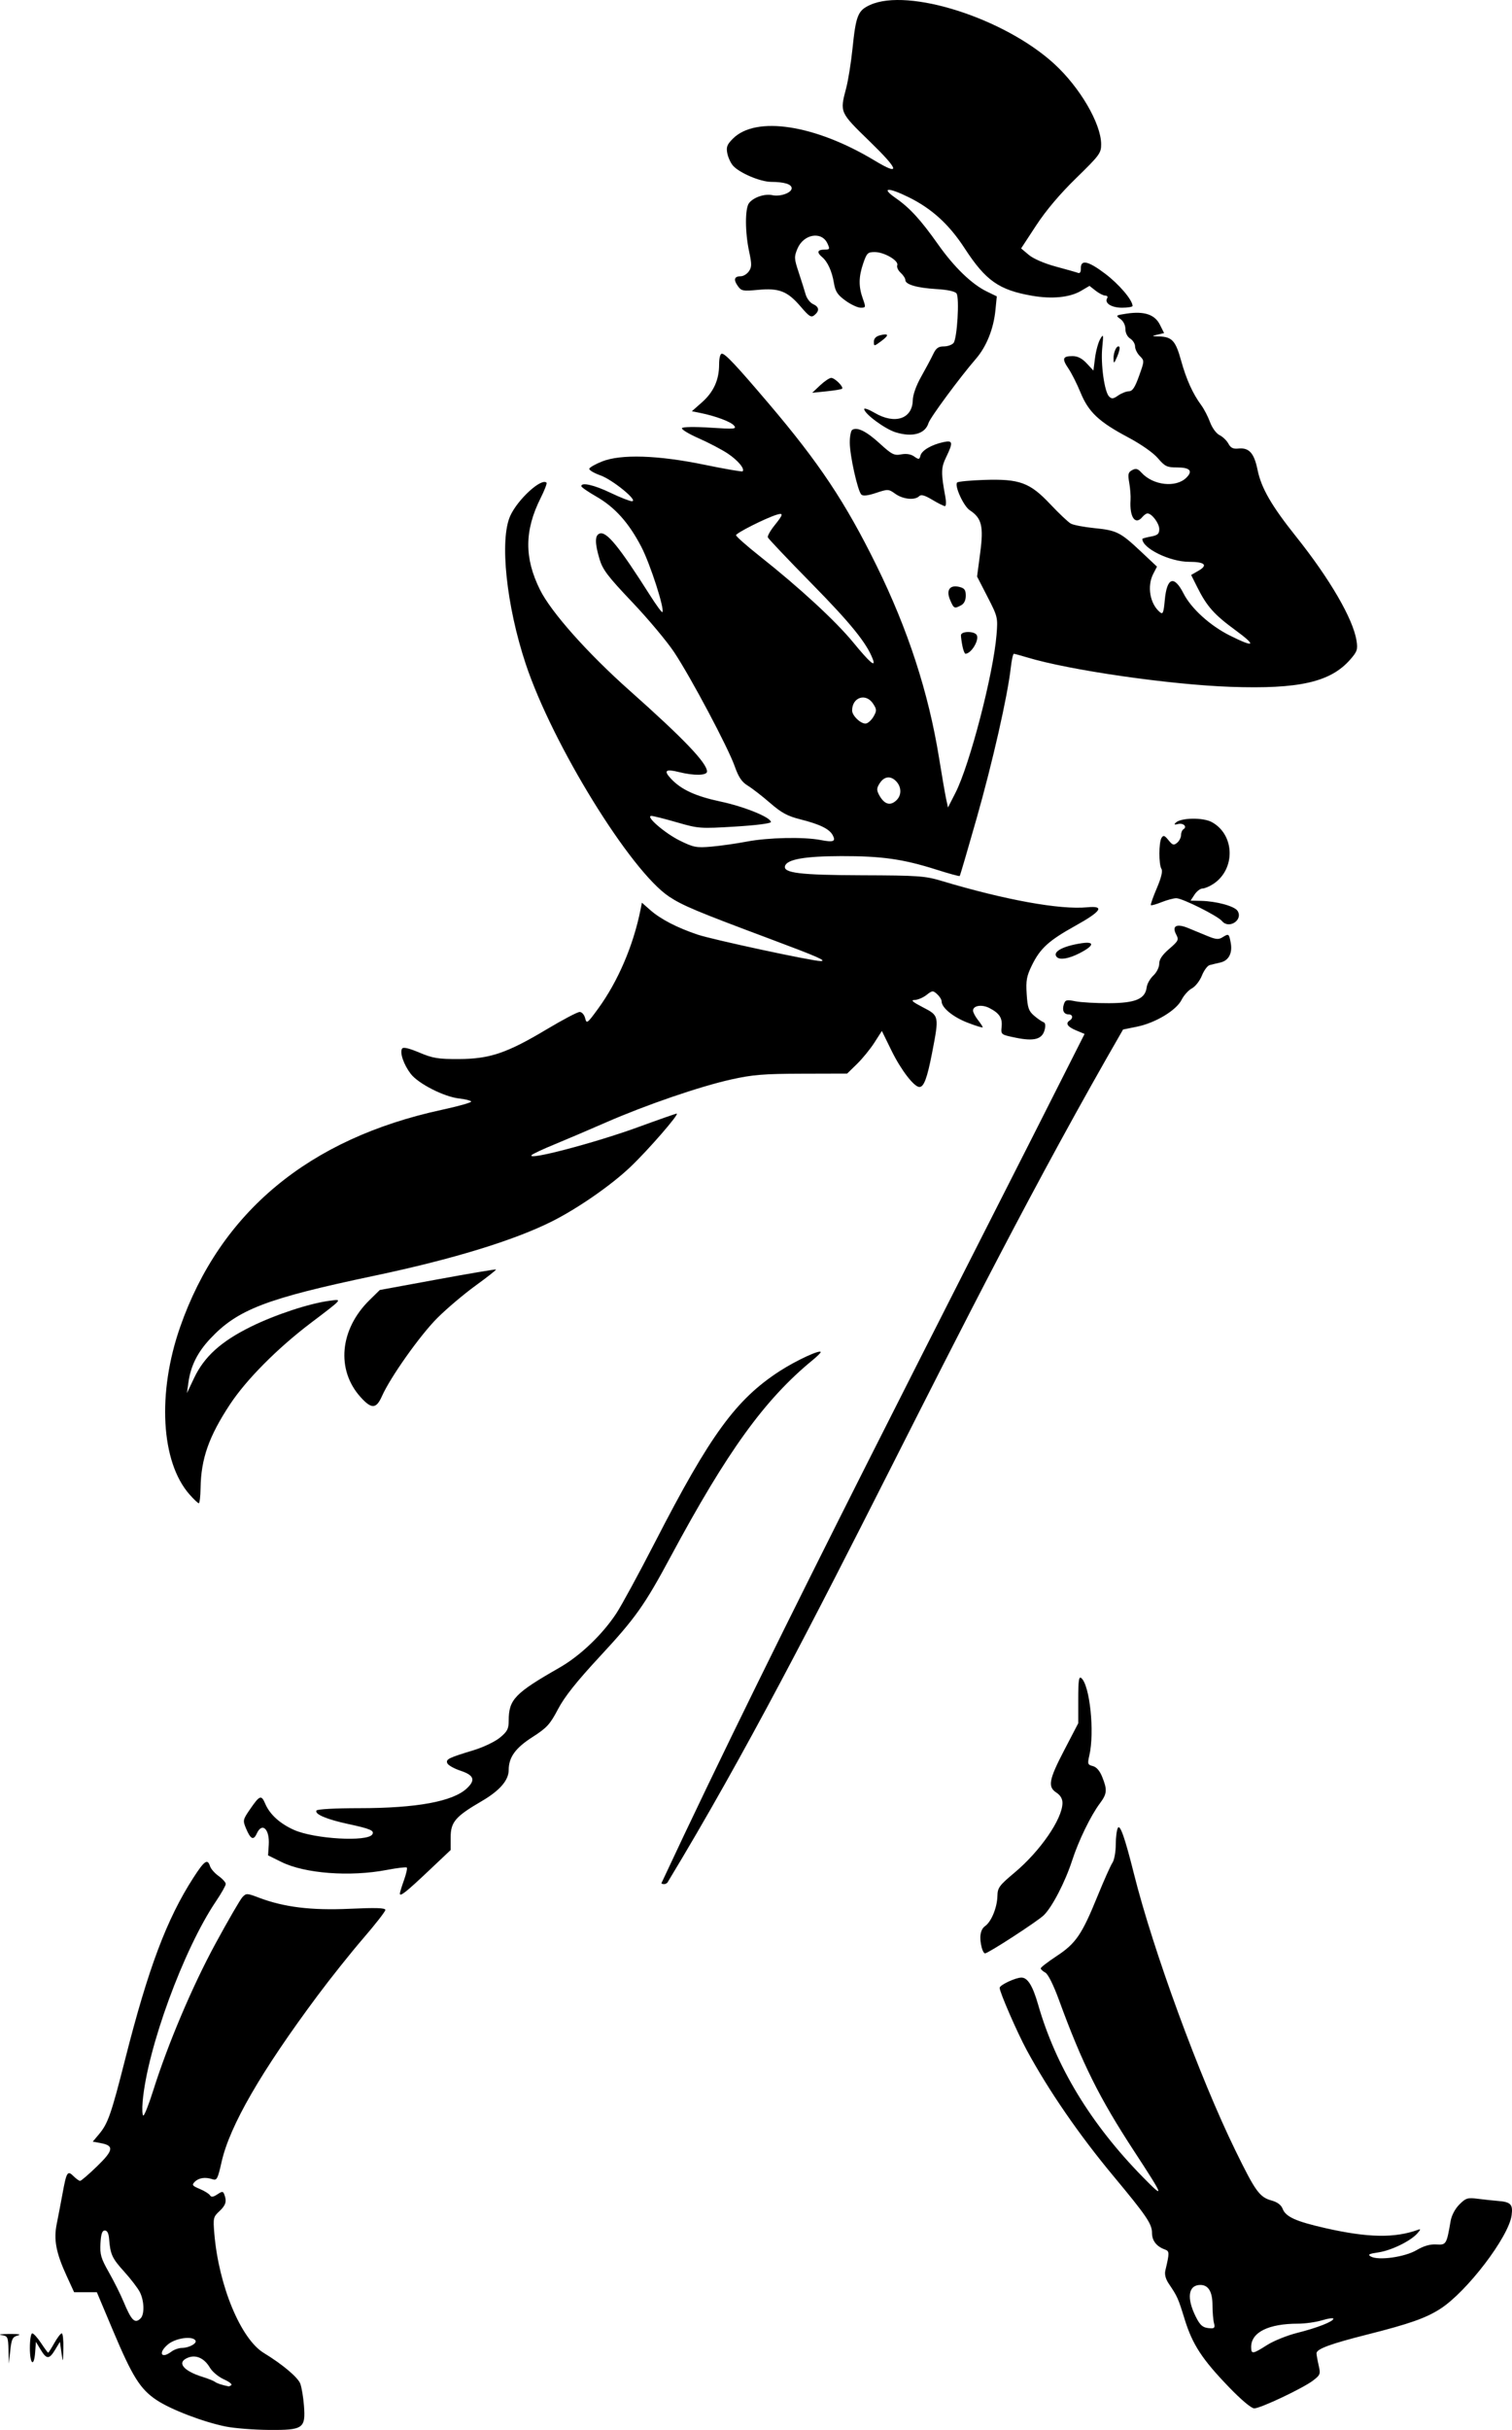 <?xml version="1.0" encoding="UTF-8" standalone="no"?>
<!-- Created with Inkscape (http://www.inkscape.org/) -->

<svg
   version="1.1"
   id="svg776"
   width="625.206"
   height="1004.063"
   viewBox="0 0 625.206 1004.063"
   sodipodi:docname="johnnie_walker_nuevo_logo.svg"
   inkscape:version="1.2.1 (9c6d41e410, 2022-07-14)"
   xmlns:inkscape="http://www.inkscape.org/namespaces/inkscape"
   xmlns:sodipodi="http://sodipodi.sourceforge.net/DTD/sodipodi-0.dtd"
   xmlns="http://www.w3.org/2000/svg"
   xmlns:svg="http://www.w3.org/2000/svg">
  <defs
     id="defs780" />
  <sodipodi:namedview
     id="namedview778"
     pagecolor="#ffffff"
     bordercolor="#000000"
     borderopacity="0.25"
     inkscape:showpageshadow="2"
     inkscape:pageopacity="0.0"
     inkscape:pagecheckerboard="0"
     inkscape:deskcolor="#d1d1d1"
     showgrid="false"
     inkscape:zoom="0.75202156"
     inkscape:cx="511.95341"
     inkscape:cy="456.10394"
     inkscape:window-width="1920"
     inkscape:window-height="1017"
     inkscape:window-x="-8"
     inkscape:window-y="-8"
     inkscape:window-maximized="1"
     inkscape:current-layer="g782" />
  <g
     inkscape:groupmode="layer"
     inkscape:label="Image"
     id="g782"
     transform="translate(-264.653,-48.854)">
    <path
       style="fill:#000000"
       d="m 358,1051.502 c -9.282,-1.871 -22.632,-6.974 -28.584,-10.926 -6.758,-4.487 -10.014,-9.669 -18.021,-28.678 L 304.699,996 h -4.701 -4.701 l -3.099,-6.75 c -4.377,-9.534 -5.41,-14.937 -4.096,-21.427 0.593,-2.928 1.671,-8.561 2.395,-12.518 1.656,-9.047 2.081,-9.727 4.54,-7.268 1.08,1.08 2.312,1.964 2.737,1.964 0.426,0 3.563,-2.696 6.972,-5.991 6.819,-6.59 7.16,-8.561 1.661,-9.593 l -3.399,-0.638 2.533,-3.01 c 3.758,-4.466 5.068,-8.215 10.925,-31.269 9.518,-37.459 17.131,-57.684 28.139,-74.75 4.589,-7.114 5.863,-7.998 6.886,-4.776 0.345,1.086 1.95,2.916 3.567,4.068 1.617,1.152 2.939,2.626 2.938,3.276 -0.002,0.65 -1.827,3.882 -4.057,7.182 -13.39,19.818 -28.445,60.926 -30.305,82.75 -0.27,3.163 -0.133,5.75 0.304,5.75 0.437,0 2.252,-4.612 4.033,-10.25 6.136,-19.416 16.224,-43.204 25.762,-60.75 5.232,-9.625 10.254,-18.284 11.159,-19.242 1.563,-1.654 1.9,-1.645 6.73,0.19 10.431,3.964 21.707,5.349 37.627,4.623 10.78,-0.491 14.75,-0.365 14.75,0.469 0,0.628 -4.115,5.908 -9.145,11.734 -5.03,5.826 -13.531,16.48 -18.892,23.676 -23.397,31.406 -36.335,53.813 -39.69,68.738 -1.58,7.029 -1.949,7.729 -3.763,7.131 -2.993,-0.987 -5.658,-0.602 -7.317,1.058 -1.303,1.303 -1.062,1.651 2.042,2.948 1.936,0.809 3.841,1.991 4.234,2.627 0.523,0.847 1.334,0.751 3.03,-0.36 2.074,-1.359 2.376,-1.356 2.907,0.027 1.09,2.842 0.611,4.459 -2.053,6.928 -2.497,2.314 -2.613,2.832 -2.074,9.263 1.803,21.504 10.933,43.508 20.455,49.298 7.693,4.678 14.086,10.055 15.081,12.683 0.564,1.49 1.247,5.56 1.517,9.045 0.736,9.481 -0.289,10.188 -14.584,10.069 -6.188,-0.052 -14.175,-0.684 -17.75,-1.404 z m 2.329,-17.164 c 0.364,-0.364 -1.084,-1.444 -3.217,-2.399 -2.134,-0.955 -4.681,-3.094 -5.661,-4.753 -2.29,-3.876 -5.641,-5.445 -8.947,-4.188 -4.953,1.883 -2.288,5.449 5.996,8.02 2.2,0.683 4.45,1.585 5,2.004 0.841,0.641 2.903,1.328 5.583,1.861 0.321,0.064 0.881,-0.182 1.246,-0.546 z m -24.77,-13.806 c 1.068,-0.807 2.983,-1.482 4.257,-1.5 3.033,-0.042 6.398,-1.876 5.653,-3.082 -1.247,-2.018 -8.244,-1.01 -11.395,1.641 -4.149,3.491 -2.793,6.176 1.485,2.941 z M 322.8,1006.8 c 1.676,-1.676 1.496,-7.326 -0.347,-10.891 -0.851,-1.645 -3.766,-5.442 -6.477,-8.436 -4.973,-5.492 -5.714,-7.1 -6.206,-13.473 -0.179,-2.324 -0.774,-3.5 -1.77,-3.5 -1.107,0 -1.58,1.392 -1.804,5.307 -0.264,4.606 0.197,6.191 3.495,12 2.09,3.681 4.806,9.112 6.036,12.069 3.295,7.918 4.702,9.295 7.073,6.924 z m 450.008,28.407 c -11.116,-11.531 -15.082,-17.61 -18.318,-28.075 -2.707,-8.755 -2.953,-9.306 -6.54,-14.632 -1.331,-1.975 -1.817,-3.854 -1.425,-5.5 1.734,-7.273 1.721,-7.969 -0.163,-8.64 C 742.874,977.116 741,974.717 741,971.495 c 0,-3.714 -2.261,-7.043 -15.965,-23.502 C 710.842,930.946 698.32,912.769 689.219,896 685.287,888.756 678,872.025 678,870.242 678,869.084 684.552,866 687.011,866 c 2.574,0 4.664,3.377 6.891,11.13 7.346,25.584 21.825,49.423 43.303,71.295 9.228,9.397 8.904,8.435 -3.594,-10.688 -14.458,-22.121 -21.463,-36.206 -31.093,-62.518 -2.282,-6.234 -4.501,-10.676 -5.64,-11.285 C 695.845,863.382 695,862.591 695,862.177 c 0,-0.414 2.972,-2.707 6.605,-5.095 7.912,-5.202 10.4,-8.852 16.887,-24.779 2.644,-6.492 5.415,-12.691 6.158,-13.776 0.743,-1.085 1.357,-4.46 1.365,-7.5 0.008,-3.04 0.418,-6.163 0.909,-6.94 0.913,-1.442 2.95,4.416 6.577,18.912 7.959,31.811 27.161,84.14 42.015,114.5 8.294,16.953 9.957,19.24 15,20.632 2.322,0.641 3.899,1.829 4.489,3.38 1.272,3.345 5.514,5.258 17.834,8.041 17.509,3.956 28.5,4.146 38.136,0.659 1.206,-0.436 1.154,-0.128 -0.246,1.47 -2.786,3.18 -10.763,7.072 -16.114,7.863 -3.948,0.583 -4.546,0.912 -3.114,1.714 3.119,1.746 13.981,0.234 18.858,-2.624 3.026,-1.773 5.634,-2.527 8.201,-2.368 4.102,0.253 4.25,0.011 5.917,-9.668 0.403,-2.341 1.85,-5.079 3.62,-6.849 2.677,-2.677 3.383,-2.893 7.676,-2.347 2.6,0.331 6.303,0.726 8.228,0.878 5.365,0.423 6.306,1.404 5.697,5.938 -1.199,8.937 -18.485,31.586 -29.503,38.656 -5.968,3.83 -12.73,6.207 -30.214,10.621 -15.299,3.863 -20.991,5.972 -20.956,7.767 0.013,0.68 0.418,2.935 0.9,5.012 0.818,3.524 0.663,3.938 -2.333,6.223 -4.187,3.194 -21.75,11.502 -24.315,11.502 -1.195,0 -5.381,-3.516 -10.469,-8.793 z m 15.746,-17.36 c 2.72,-1.734 8.321,-3.997 12.446,-5.028 8.245,-2.061 15,-4.705 15,-5.873 0,-0.413 -2.097,-0.119 -4.659,0.652 -2.562,0.771 -7.04,1.402 -9.951,1.402 -12.225,0 -19.39,3.56 -19.39,9.635 0,3.066 0.628,2.99 6.554,-0.788 z m -21.924,-9.097 c -0.332,-1.238 -0.609,-4.58 -0.617,-7.429 C 765.999,995.795 764.315,993 761,993 c -5.017,0 -5.783,5.356 -1.882,13.158 1.881,3.761 3.016,4.627 6.249,4.763 1.459,0.062 1.735,-0.412 1.264,-2.171 z M 268.163,1019.816 c -0.154,-5.383 -0.308,-5.705 -2.913,-6.1 -1.512,-0.229 -0.05,-0.439 3.25,-0.467 3.876,-0.032 5.115,0.194 3.5,0.64 -2.171,0.599 -2.577,1.409 -3.087,6.15 l -0.587,5.46 z M 277,1019 c 0,-3.3 0.444,-6 0.986,-6 0.542,0 2.177,1.8 3.633,4 1.456,2.2 2.783,4 2.95,4 0.167,0 1.315,-1.8 2.551,-4 1.236,-2.2 2.615,-4 3.064,-4 0.449,0 0.748,2.812 0.666,6.25 -0.146,6.062 -0.169,6.115 -0.787,1.75 l -0.636,-4.5 -1.963,3.244 c -2.468,4.077 -3.535,4.078 -5.998,0.01 l -1.966,-3.25 -0.307,4.25 C 278.726,1027.204 277,1025.827 277,1019 Z M 670.63,853.75 c -1.149,-4.287 -0.65,-7.623 1.35,-9.023 2.591,-1.815 5,-7.696 5.098,-12.444 0.07,-3.423 0.744,-4.34 7.096,-9.66 10.609,-8.885 19.749,-22.157 19.804,-28.757 0.014,-1.723 -0.843,-3.202 -2.478,-4.273 -3.705,-2.428 -3.177,-5.295 3.25,-17.64 l 5.75,-11.045 v -9.866 c 0,-7.765 0.266,-9.646 1.247,-8.833 3.556,2.946 5.577,22.385 3.333,32.05 -0.799,3.439 -0.676,3.806 1.451,4.34 1.513,0.38 2.873,1.955 3.896,4.513 2.141,5.35 1.994,6.938 -1.008,10.945 -3.74,4.991 -8.795,15.385 -11.402,23.444 -2.906,8.982 -8.369,19.513 -11.818,22.781 C 693.418,842.915 673.235,856 671.953,856 c -0.396,0 -0.991,-1.012 -1.323,-2.25 z M 429.995,831.3 c -0.003,-0.44 0.757,-2.927 1.689,-5.527 0.932,-2.6 1.465,-4.956 1.185,-5.236 -0.28,-0.28 -4.005,0.16 -8.277,0.977 -15.226,2.913 -33.88,1.503 -43.592,-3.296 l -5.5,-2.718 0.281,-4.361 c 0.419,-6.51 -2.748,-9.499 -4.948,-4.671 -1.359,2.983 -2.568,2.408 -4.461,-2.122 -1.361,-3.257 -1.289,-3.606 1.615,-7.827 4.073,-5.92 4.716,-6.154 6.36,-2.31 1.876,4.386 6.113,8.223 11.915,10.788 8.496,3.757 30.388,4.997 32.344,1.832 0.961,-1.554 -0.812,-2.32 -9.903,-4.273 -8.965,-1.927 -14.098,-4.108 -13.176,-5.6 0.339,-0.549 7.841,-0.957 17.591,-0.957 23.817,0 38.796,-2.752 44.585,-8.19 3.671,-3.448 2.959,-5.429 -2.615,-7.281 -2.702,-0.897 -5.168,-2.297 -5.48,-3.111 -0.639,-1.666 0.437,-2.195 11.019,-5.418 3.919,-1.194 8.757,-3.515 10.75,-5.158 3.052,-2.516 3.624,-3.612 3.624,-6.947 0,-8.797 2.448,-11.357 21,-21.962 8.538,-4.881 17.732,-13.653 23.512,-22.433 2.172,-3.3 9.389,-16.575 16.038,-29.5 22.801,-44.325 33.463,-58.932 51.56,-70.639 C 593.888,610.975 604,606.311 604,607.569 c 0,0.308 -1.462,1.757 -3.25,3.22 -19.839,16.236 -35.366,37.698 -58.752,81.211 -10.866,20.218 -14.535,25.389 -29.311,41.318 -9.668,10.421 -14.596,16.621 -17.295,21.758 -3.324,6.326 -4.596,7.71 -10.649,11.59 -6.97,4.468 -9.737,8.315 -9.746,13.553 -0.007,4.259 -3.711,8.528 -11.182,12.884 C 452.952,799.435 451,801.715 451,808.065 v 5.219 l -9.11,8.608 c -9.285,8.773 -11.886,10.83 -11.895,9.407 z m 108.119,-4.229 C 586.234,723.941 657.167,587.15 713.121,476.078 l -3.561,-1.488 C 706.007,473.105 705.108,471.669 707,470.5 c 1.488,-0.92 1.209,-2.5 -0.441,-2.5 -2.008,0 -2.809,-1.637 -2.019,-4.127 0.6,-1.889 1.101,-2.023 4.815,-1.283 2.28,0.454 8.551,0.806 13.936,0.782 10.919,-0.048 14.93,-1.754 15.514,-6.598 0.168,-1.39 1.405,-3.562 2.75,-4.825 1.381,-1.297 2.439,-3.419 2.43,-4.873 -0.011,-1.791 1.248,-3.663 4.132,-6.144 3.78,-3.251 4.039,-3.772 2.923,-5.857 -1.943,-3.631 0.063,-4.747 4.926,-2.74 2.219,0.916 5.874,2.424 8.122,3.351 3.254,1.342 4.475,1.444 5.986,0.5 2.656,-1.659 2.759,-1.594 3.472,2.209 0.808,4.309 -0.83,7.41 -4.325,8.186 -1.497,0.333 -3.467,0.805 -4.378,1.05 -0.911,0.245 -2.362,2.207 -3.224,4.361 -0.862,2.154 -2.714,4.518 -4.117,5.252 -1.402,0.735 -3.327,2.872 -4.276,4.75 -2.206,4.363 -10.815,9.535 -18.459,11.091 l -5.732,1.167 c -72.652,125.682 -123.235,244.98 -188.383,352.461 -0.703,0.741 -1.693,0.88 -2.538,0.357 z M 342.959,666.301 c -11.774,-13.41 -13.347,-41.861 -3.822,-69.115 16.595,-47.484 53.22,-77.865 108.195,-89.748 6.935,-1.499 12.408,-3.051 12.162,-3.449 -0.246,-0.398 -2.5,-0.955 -5.008,-1.238 -6.258,-0.705 -16.917,-6.141 -20.02,-10.209 -2.88,-3.775 -4.583,-8.732 -3.567,-10.377 0.465,-0.753 2.73,-0.24 7.142,1.616 5.616,2.363 7.768,2.713 16.46,2.673 12.698,-0.059 19.813,-2.477 36.303,-12.336 6.547,-3.915 12.636,-7.118 13.532,-7.118 0.912,0 1.91,1.125 2.27,2.559 0.612,2.437 0.87,2.247 5.391,-3.954 8.203,-11.251 14.582,-26.155 17.518,-40.927 l 0.561,-2.821 3.5,3.073 c 4.263,3.743 10.978,7.221 19.514,10.107 6.101,2.062 47.69,10.996 50.892,10.932 2.73,-0.055 -1.245,-1.795 -20.733,-9.081 -30.508,-11.405 -36.355,-13.853 -41.95,-17.567 -15.957,-10.592 -48.212,-62.904 -59.255,-96.099 C 474.006,299.064 471.161,271.845 475.643,262 c 3.115,-6.842 12.908,-15.783 14.998,-13.693 0.27,0.27 -0.827,3.123 -2.438,6.341 -6.711,13.413 -6.798,24.72 -0.289,37.851 4.606,9.293 19.644,26.205 37.068,41.687 C 547.348,354.059 557,364.147 557,367.65 c 0,1.684 -5.378,1.787 -11.595,0.222 -5.538,-1.395 -6.465,-0.634 -3.325,2.727 4.217,4.514 10.155,7.254 20.487,9.454 9.877,2.103 20.707,6.489 20.857,8.447 0.045,0.588 -6.047,1.37 -14.801,1.9 -14.469,0.875 -15.13,0.827 -24.051,-1.75 C 539.526,387.192 534.77,386 534.003,386 c -2.692,0 5.519,7.128 11.742,10.193 5.681,2.798 6.855,3.024 13,2.498 3.715,-0.318 10.355,-1.263 14.755,-2.1 8.816,-1.677 23.51,-1.985 30.491,-0.638 5.315,1.025 6.375,0.599 4.982,-2.004 -1.382,-2.583 -5.333,-4.515 -13.349,-6.529 -5.325,-1.338 -7.831,-2.693 -12.561,-6.796 -3.25,-2.819 -7.388,-6.025 -9.195,-7.125 -2.483,-1.511 -3.804,-3.466 -5.407,-8 -2.745,-7.768 -18.102,-36.678 -25.027,-47.117 -2.962,-4.464 -10.775,-13.791 -17.364,-20.727 -10.133,-10.666 -12.218,-13.412 -13.525,-17.815 -1.963,-6.61 -1.959,-9.746 0.014,-10.503 2.846,-1.092 7.961,5.155 20.891,25.517 2.569,4.046 4.859,7.168 5.088,6.938 1.061,-1.061 -4.999,-19.871 -8.684,-26.955 -5.205,-10.004 -10.946,-16.404 -18.701,-20.847 -3.352,-1.92 -6.108,-3.829 -6.125,-4.242 -0.069,-1.735 5.293,-0.517 12.111,2.75 4.017,1.925 7.991,3.482 8.831,3.46 2.78,-0.072 -7.992,-8.885 -13.061,-10.685 -2.706,-0.961 -4.768,-2.203 -4.582,-2.761 0.186,-0.557 2.55,-1.895 5.255,-2.973 7.793,-3.106 23.097,-2.622 42.308,1.337 8.465,1.745 15.589,2.974 15.831,2.732 1.017,-1.017 -1.984,-4.596 -6.191,-7.382 -2.484,-1.645 -7.876,-4.468 -11.982,-6.272 -4.106,-1.805 -7.212,-3.693 -6.901,-4.196 0.331,-0.535 5.187,-0.615 11.701,-0.193 10.112,0.655 11.014,0.576 9.816,-0.868 -1.319,-1.589 -7.671,-3.957 -14.048,-5.237 l -3.383,-0.679 4.129,-3.641 C 559.7,210.876 562,205.845 562,199.532 562,196.775 562.452,195 563.154,195 c 1.404,0 5.896,4.779 19.269,20.5 20.953,24.63 31.763,40.854 44.642,67 13.053,26.497 21.52,52.51 25.878,79.5 1.199,7.425 2.521,15.075 2.939,17 l 0.759,3.5 3.081,-6.026 c 5.905,-11.55 15.689,-49.154 16.988,-65.293 0.577,-7.162 0.497,-7.499 -3.727,-15.714 l -4.316,-8.395 1.301,-9.826 c 1.45,-10.954 0.622,-14.319 -4.318,-17.555 -2.579,-1.69 -6.456,-10.215 -5.213,-11.462 0.399,-0.4 5.401,-0.881 11.115,-1.068 14.724,-0.482 18.941,1.068 27.426,10.078 3.587,3.809 7.404,7.405 8.481,7.991 1.077,0.585 5.427,1.414 9.665,1.841 9.299,0.937 10.785,1.683 19.29,9.673 l 6.645,6.243 -1.529,2.957 c -2.664,5.151 -1.396,12.432 2.765,15.886 1.201,0.997 1.514,0.217 1.982,-4.938 0.859,-9.472 3.827,-10.529 7.785,-2.771 3.152,6.177 10.926,13.235 19.064,17.307 10.486,5.246 11.313,4.368 2.185,-2.319 -8.634,-6.325 -11.646,-9.729 -15.606,-17.642 l -2.52,-5.035 2.973,-1.706 C 764.28,282.359 762.885,281 756.334,281 748.383,281 737,275.424 737,271.529 c 0,-0.169 1.575,-0.602 3.5,-0.964 2.871,-0.539 3.5,-1.098 3.5,-3.111 C 744,265.082 740.916,261 739.122,261 c -0.483,0 -1.438,0.675 -2.122,1.5 -2.921,3.519 -5.334,0.034 -4.87,-7.035 0.107,-1.631 -0.137,-4.843 -0.543,-7.139 -0.628,-3.557 -0.449,-4.329 1.212,-5.218 1.547,-0.828 2.336,-0.616 3.823,1.027 4.803,5.307 14.319,6.369 18.612,2.077 2.79,-2.79 1.458,-4.211 -3.946,-4.211 -4.087,0 -4.956,-0.422 -7.864,-3.82 -1.947,-2.274 -6.971,-5.785 -12.418,-8.678 -11.983,-6.364 -16.257,-10.395 -19.552,-18.441 -1.45,-3.541 -3.7,-8.004 -5,-9.917 C 703.674,197.056 704.024,196 708.158,196 c 2.085,0 3.916,0.938 5.828,2.984 l 2.788,2.984 0.672,-5.234 c 0.369,-2.879 1.324,-6.359 2.121,-7.734 1.349,-2.327 1.409,-2.085 0.86,3.5 -0.679,6.912 0.914,18.268 2.831,20.186 1.077,1.077 1.739,1.005 3.749,-0.403 1.343,-0.941 3.329,-1.727 4.413,-1.747 1.502,-0.028 2.508,-1.534 4.23,-6.333 2.241,-6.247 2.243,-6.312 0.305,-8.25 C 734.879,194.879 734,193.104 734,192.008 c 0,-1.095 -0.9,-2.554 -2,-3.241 -1.199,-0.749 -2,-2.332 -2,-3.952 0,-1.617 -0.848,-3.297 -2.111,-4.182 -2.017,-1.413 -1.899,-1.511 2.659,-2.194 7.233,-1.085 11.607,0.37 13.705,4.559 l 1.753,3.5 -2.753,0.632 c -2.562,0.588 -2.506,0.64 0.805,0.75 5.241,0.174 6.723,1.821 8.974,9.971 2.135,7.73 4.83,13.69 8.328,18.422 1.153,1.56 2.791,4.715 3.639,7.012 0.887,2.401 2.565,4.686 3.949,5.376 1.323,0.66 2.964,2.242 3.646,3.517 0.926,1.73 1.957,2.242 4.072,2.022 4.486,-0.467 6.562,1.835 7.996,8.864 1.518,7.441 5.79,14.832 15.858,27.434 14.029,17.56 23.659,34.129 25.049,43.097 0.566,3.651 0.279,4.503 -2.632,7.818 -8.163,9.297 -21.096,12.238 -49.44,11.243 -25.245,-0.887 -66.753,-6.887 -84.144,-12.163 -2.671,-0.81 -5.135,-1.478 -5.477,-1.484 -0.341,-0.006 -0.922,2.652 -1.29,5.907 -1.316,11.63 -7.523,38.966 -14.097,62.082 -3.676,12.925 -6.824,23.647 -6.997,23.826 -0.173,0.179 -4.517,-1.009 -9.654,-2.641 -13.732,-4.362 -22.586,-5.618 -39.341,-5.581 -14.958,0.033 -22.329,1.313 -23.219,4.032 -0.962,2.939 6.095,3.804 31.719,3.886 23.393,0.074 26.12,0.267 33,2.325 26.423,7.906 48.966,11.987 60.237,10.904 7.377,-0.709 5.852,1.654 -4.93,7.643 -10.999,6.109 -14.529,9.318 -17.957,16.324 -2.192,4.481 -2.519,6.282 -2.16,11.915 0.359,5.641 0.816,6.975 3.049,8.896 1.445,1.243 3.178,2.443 3.852,2.668 0.805,0.268 0.99,1.346 0.539,3.141 -0.987,3.933 -4.328,4.869 -11.871,3.323 -6.241,-1.279 -6.258,-1.292 -5.937,-4.532 0.364,-3.674 -0.888,-5.594 -5.049,-7.746 C 670.664,463.775 667,464.343 667,466.433 c 0,0.714 0.9,2.442 2,3.84 1.1,1.398 2,2.776 2,3.061 0,0.285 -2.812,-0.572 -6.25,-1.904 -6.065,-2.35 -10.75,-6.198 -10.75,-8.83 0,-0.709 -0.831,-2.041 -1.846,-2.96 -1.73,-1.565 -2.006,-1.544 -4.408,0.345 -1.409,1.108 -3.616,2.037 -4.904,2.063 -1.735,0.036 -0.852,0.817 3.408,3.016 6.771,3.495 6.781,3.544 3.816,18.843 C 648.047,494.321 646.681,498 644.833,498 c -2.219,0 -7.633,-7.037 -11.526,-14.983 l -4.002,-8.167 -3.099,4.825 c -1.705,2.654 -4.935,6.615 -7.179,8.804 l -4.079,3.979 -18.724,0.05 c -15.813,0.042 -20.352,0.412 -29.198,2.378 -13.01,2.892 -35.315,10.541 -51.92,17.805 -6.933,3.033 -16.431,7.082 -21.106,8.998 -4.675,1.916 -8.936,3.903 -9.469,4.416 -2.654,2.556 26.159,-4.997 44.117,-11.565 C 536.98,511.493 544.099,509 544.468,509 c 1.288,0 -11.801,15.062 -19.177,22.069 -7.93,7.532 -21.648,17.053 -32.29,22.409 -15.679,7.891 -41.206,15.707 -73.5,22.503 -44.803,9.429 -56.634,13.97 -67.972,26.092 C 346.32,607.641 343.507,613.274 342.576,620 l -0.623,4.5 2.96,-6.245 c 4.193,-8.847 11.147,-15.128 23.476,-21.205 10.166,-5.011 24.25,-9.643 32.611,-10.726 5.346,-0.692 5.614,-1.006 -7.853,9.201 -13.803,10.463 -26.638,23.383 -33.387,33.61 -8.746,13.253 -12.002,22.51 -12.172,34.613 -0.048,3.436 -0.379,6.249 -0.734,6.25 -0.356,0.001 -2.108,-1.662 -3.894,-3.697 z M 635.429,379.429 c 2.038,-2.038 2.002,-5.295 -0.084,-7.6 -2.285,-2.525 -4.998,-2.287 -6.893,0.604 -1.308,1.997 -1.375,2.848 -0.373,4.75 2.152,4.085 4.724,4.871 7.35,2.246 z m -9.522,-34.57 c 1.322,-2.355 1.297,-2.899 -0.239,-5.243 C 622.698,335.083 617,336.936 617,342.434 c 0,2.214 3.804,5.75 5.777,5.37 0.91,-0.175 2.318,-1.501 3.129,-2.946 z M 625.558,321.25 c -2.466,-6.584 -9.058,-14.744 -25.058,-31.022 -9.9,-10.071 -18.161,-18.776 -18.358,-19.344 -0.197,-0.568 1.041,-2.773 2.75,-4.9 3.701,-4.605 3.844,-5.347 0.858,-4.425 -4.527,1.397 -16.75,7.557 -16.75,8.442 0,0.501 4.388,4.382 9.75,8.626 16.587,13.125 31.44,26.82 38.75,35.726 6.782,8.263 9.414,10.516 8.058,6.897 z M 413.758,626.154 c -10.183,-11.272 -8.646,-27.995 3.686,-40.098 l 4.248,-4.169 23.876,-4.388 c 13.132,-2.414 24.014,-4.25 24.183,-4.081 0.169,0.169 -3.643,3.17 -8.471,6.669 -4.828,3.499 -11.945,9.523 -15.814,13.388 -7.102,7.092 -19.396,24.436 -22.88,32.276 -2.366,5.326 -4.3,5.414 -8.827,0.404 z M 701.667,444.333 c -2.072,-2.072 2.302,-4.534 10.176,-5.728 5.647,-0.856 5.258,1.027 -0.854,4.145 -4.385,2.236 -8.047,2.858 -9.321,1.583 z m 68.302,-14.872 C 768.166,427.29 753.584,420 751.042,420 c -1.101,0 -3.83,0.731 -6.064,1.625 -2.234,0.894 -4.232,1.455 -4.44,1.246 -0.208,-0.208 0.889,-3.351 2.439,-6.983 1.842,-4.319 2.512,-7.086 1.936,-7.996 -1.159,-1.831 -1.135,-10.992 0.034,-12.839 0.755,-1.194 1.256,-1.025 2.87,0.968 1.678,2.072 2.184,2.224 3.569,1.074 0.888,-0.737 1.615,-2.158 1.615,-3.159 0,-1 0.457,-2.101 1.016,-2.447 1.682,-1.04 -0.091,-2.704 -2.273,-2.133 -1.46,0.382 -1.726,0.226 -0.946,-0.554 2.075,-2.075 11.229,-2.244 14.884,-0.275 9.586,5.163 9.965,19.451 0.677,25.574 -1.572,1.037 -3.594,1.888 -4.494,1.891 -0.899,0.004 -2.372,1.132 -3.273,2.507 l -1.638,2.5 4.273,0.096 c 6.464,0.145 13.929,2.19 15.163,4.154 2.358,3.753 -3.574,7.644 -6.422,4.212 z M 662.625,315.875 c -0.344,-1.719 -0.625,-3.744 -0.625,-4.5 0,-1.863 5.892,-1.821 6.608,0.047 0.864,2.251 -2.425,7.506 -4.733,7.563 -0.344,0.008 -0.906,-1.391 -1.25,-3.11 z m -5.106,-19.125 c -1.752,-4.112 -0.113,-6.367 3.897,-5.361 2.048,0.514 2.585,1.261 2.585,3.594 0,1.889 -0.694,3.317 -1.934,3.981 -2.785,1.491 -3.016,1.378 -4.547,-2.215 z m -7.358,-41.37 c -3.18,-1.906 -4.636,-2.304 -5.45,-1.491 -1.77,1.77 -6.65,1.29 -9.818,-0.966 -2.834,-2.018 -3.059,-2.029 -7.994,-0.39 -3.441,1.143 -5.406,1.359 -6.095,0.67 -1.502,-1.502 -4.73,-15.981 -4.77,-21.395 -0.019,-2.58 0.441,-4.985 1.023,-5.344 2.067,-1.278 5.856,0.602 11.371,5.643 4.98,4.551 5.95,5.044 8.856,4.499 2.134,-0.4 3.996,-0.099 5.379,0.869 1.921,1.346 2.161,1.308 2.611,-0.411 0.555,-2.121 4.585,-4.47 9.477,-5.524 3.932,-0.847 4.099,0.073 1.128,6.212 -2.14,4.42 -2.178,6.439 -0.312,16.497 0.383,2.062 0.299,3.746 -0.185,3.741 -0.484,-0.005 -2.834,-1.18 -5.221,-2.61 z M 634.969,227.475 C 630.53,226.096 622,219.785 622,217.88 c 0,-0.53 1.952,0.18 4.338,1.578 8.339,4.887 15.576,2.493 15.744,-5.208 0.05,-2.297 1.395,-6.075 3.473,-9.75 1.865,-3.3 4.085,-7.463 4.932,-9.25 1.21,-2.552 2.156,-3.25 4.405,-3.25 1.575,0 3.396,-0.641 4.047,-1.425 1.492,-1.798 2.509,-18.605 1.237,-20.451 -0.604,-0.876 -3.62,-1.538 -8.311,-1.824 C 643.754,167.807 639,166.415 639,164.534 c 0,-0.673 -0.87,-2.011 -1.933,-2.973 -1.063,-0.962 -1.697,-2.363 -1.409,-3.114 0.719,-1.875 -5.38,-5.438 -9.315,-5.443 -2.865,-0.003 -3.303,0.427 -4.75,4.674 -1.914,5.618 -1.96,9.552 -0.168,14.572 1.289,3.613 1.257,3.75 -0.894,3.75 -1.228,0 -4.055,-1.321 -6.283,-2.935 -3.291,-2.384 -4.186,-3.745 -4.768,-7.25 -0.814,-4.901 -2.622,-8.858 -4.915,-10.761 C 602.294,153.169 602.643,152 605.479,152 c 2.287,0 2.39,-0.195 1.329,-2.524 -2.381,-5.225 -9.883,-3.931 -12.421,2.143 -1.4,3.35 -1.36,4.106 0.513,9.756 1.116,3.369 2.413,7.475 2.88,9.125 0.468,1.65 1.834,3.444 3.036,3.987 2.578,1.165 2.792,2.764 0.611,4.574 -1.354,1.124 -2.15,0.633 -5.689,-3.507 -5.458,-6.385 -8.892,-7.739 -17.577,-6.932 -6.389,0.594 -6.976,0.479 -8.471,-1.655 C 567.849,164.339 568.292,163 571.002,163 c 1.036,0 2.526,-0.916 3.31,-2.035 1.216,-1.736 1.229,-2.95 0.092,-8.25 -1.704,-7.943 -1.724,-17.709 -0.041,-19.926 1.814,-2.388 6.484,-3.982 9.637,-3.289 3.283,0.721 8,-0.964 8,-2.859 0,-1.673 -3.005,-2.605 -8.5,-2.637 -4.466,-0.026 -13.075,-3.679 -15.738,-6.678 -0.956,-1.077 -2.021,-3.372 -2.367,-5.102 -0.521,-2.607 -0.125,-3.648 2.317,-6.09 9.523,-9.523 33.973,-5.756 58.505,9.011 10.938,6.585 10.304,4.045 -1.967,-7.876 C 611.825,95.199 611.881,95.326 614.534,85.299 615.378,82.109 616.555,74.775 617.15,69 c 1.418,-13.772 2.24,-15.818 7.274,-18.105 15.833,-7.191 55.519,5.49 76.128,24.326 10.617,9.703 19.373,24.67 19.425,33.203 0.022,3.673 -0.637,4.569 -10.311,14 -6.755,6.585 -12.492,13.367 -16.561,19.576 l -6.227,9.5 3.181,2.673 c 1.906,1.601 6.402,3.542 11.217,4.841 4.42,1.193 8.566,2.372 9.214,2.621 0.703,0.27 1.145,-0.46 1.095,-1.81 -0.144,-3.87 3.005,-3.203 10.049,2.13 5.77,4.368 11.231,10.773 11.336,13.296 0.017,0.412 -1.939,0.75 -4.346,0.75 -4.419,0 -7.407,-1.922 -6.15,-3.956 0.355,-0.574 0.004,-1.044 -0.779,-1.044 -0.783,0 -2.575,-0.905 -3.982,-2.012 l -2.558,-2.012 -3.468,2.046 c -4.655,2.746 -11.979,3.48 -20.312,2.034 -13.64,-2.367 -19.145,-6.238 -27.81,-19.556 -6.43,-9.883 -13.555,-16.397 -23.088,-21.108 -8.662,-4.281 -11.787,-4.09 -5.426,0.332 5.83,4.052 10.293,8.932 17.523,19.155 6.646,9.398 13.883,16.391 20.087,19.409 l 4.162,2.025 -0.55,5.594 c -0.771,7.844 -3.698,15.146 -8.111,20.241 -6.58,7.595 -18.894,24.27 -19.58,26.513 -1.374,4.497 -6.655,5.977 -13.613,3.815 z m -31.204,-19.398 C 605.562,206.385 607.63,205 608.361,205 c 1.47,0 5.231,3.741 4.499,4.474 -0.254,0.254 -3.139,0.736 -6.411,1.071 L 600.5,211.155 Z M 725.097,197 c -0.073,-2.744 1.441,-5.796 2.399,-4.837 0.333,0.333 -0.056,2.12 -0.864,3.971 -1.355,3.105 -1.474,3.172 -1.535,0.866 z M 626,190.049 c 0,-1.321 0.874,-2.23 2.547,-2.65 3.695,-0.927 3.85,-0.068 0.441,2.452 -2.927,2.164 -2.988,2.168 -2.988,0.198 z"
       id="path786"
       sodipodi:nodetypes="csscccssssssscssssscsssssssssssssssssssssssccssssssssscssssssssssssssssssssssssssssssscssssssssssssssssssssssssssssssssssssssscsscssssssssscsccssssssssscsssssssssscsssscssssssssssssssssssssssssssssscscccssssssssssssssssssssscccsssssssssssssscsssssssssssssssssssssssssssssssssssssssssssssssssscssssssscssscsssssssscssssssscssssssssssssssssssscsssssssssssssscssssssssssssssssssssssssssssssssssssssssssssscsscsssssssssssscsssssscssssssssssssssssssssssscssssssssssssssssssssssssscscssssssscssssssssssssssssssssscsssssssssssssscssssssssssssssssssssssssssssssssssscsssssssssscssssssscsssssssscsssssssss" />
  </g>
</svg>
